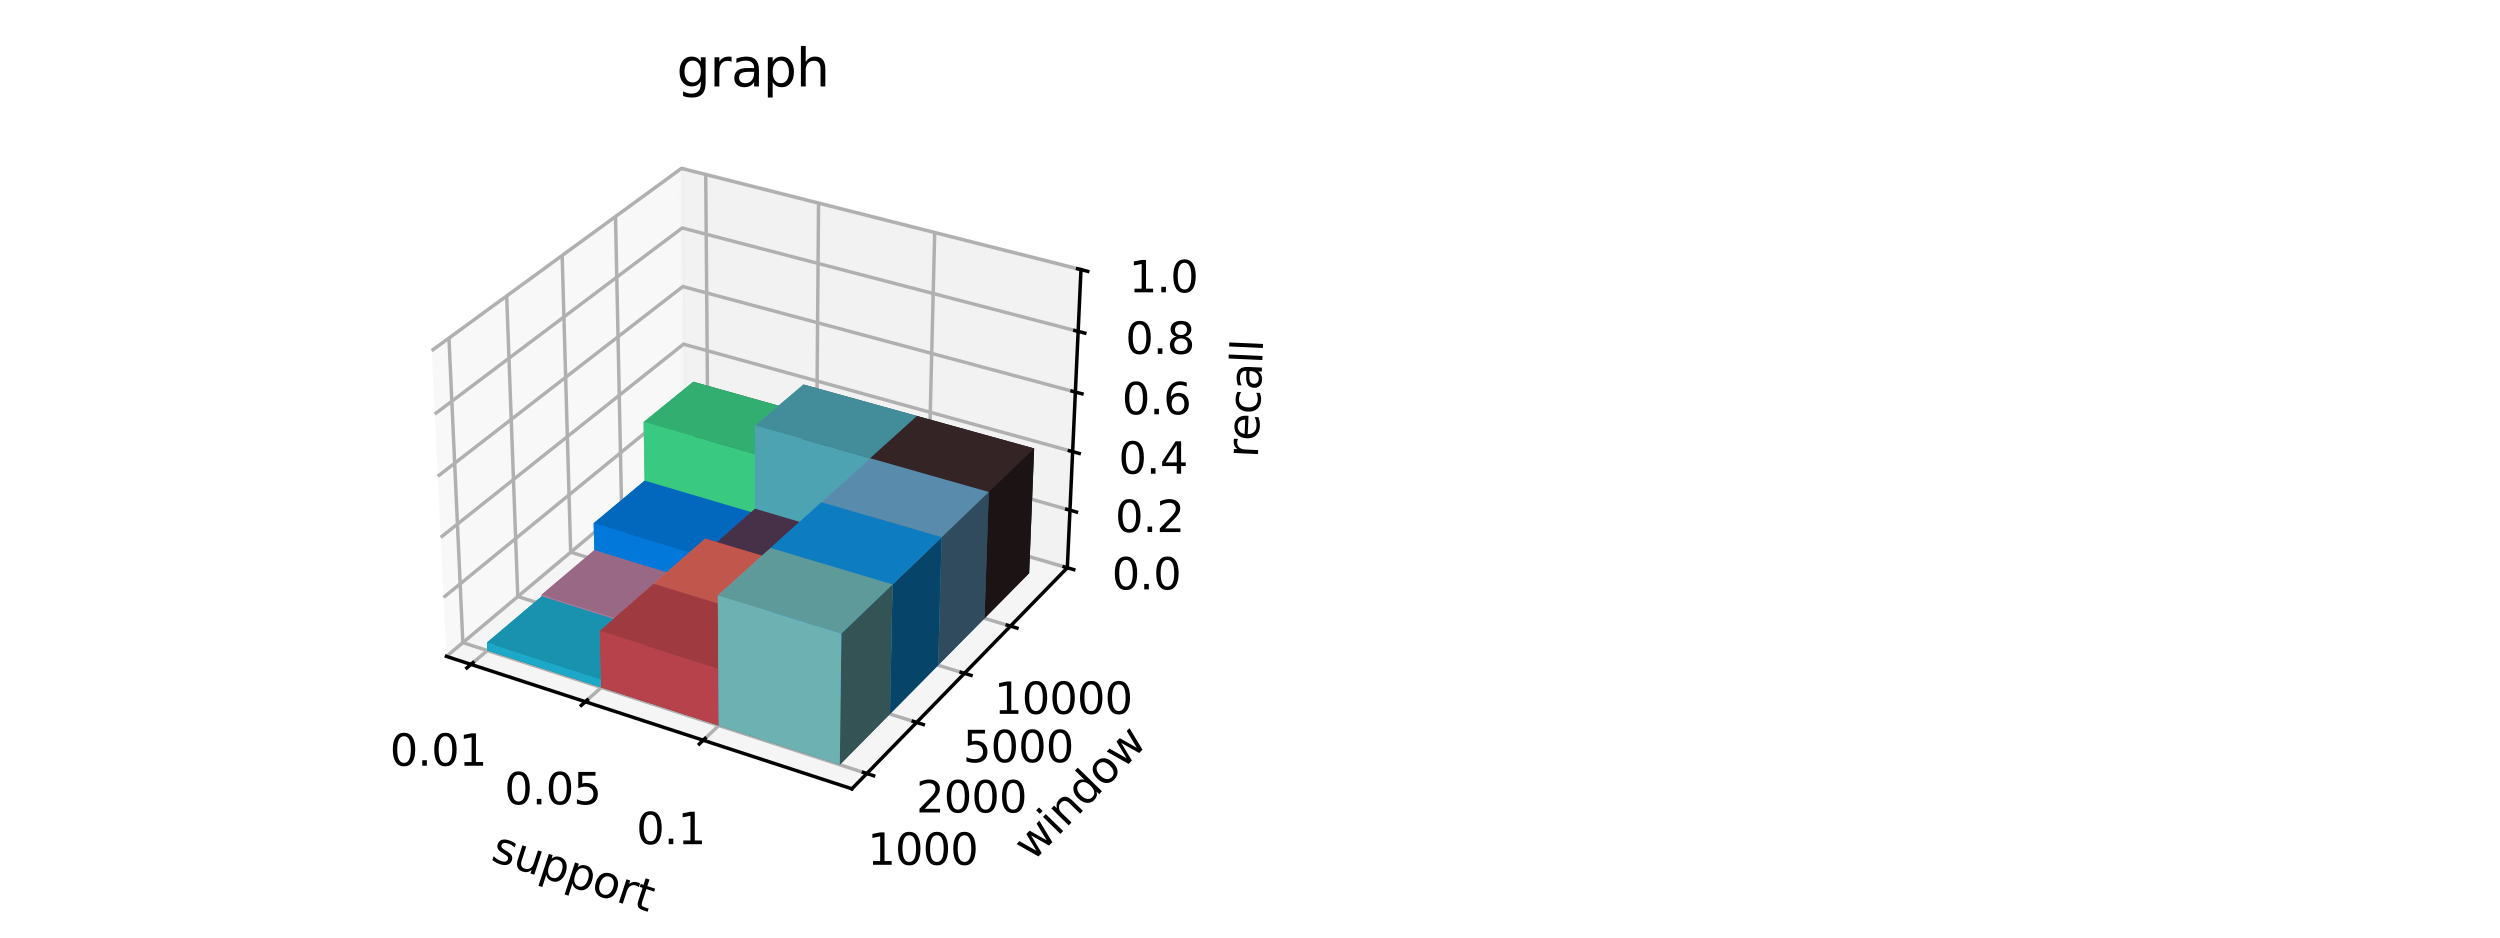 <?xml version="1.0" encoding="utf-8" standalone="no"?>
<!DOCTYPE svg PUBLIC "-//W3C//DTD SVG 1.1//EN"
  "http://www.w3.org/Graphics/SVG/1.1/DTD/svg11.dtd">
<svg xmlns:xlink="http://www.w3.org/1999/xlink" width="576pt" height="216pt" viewBox="0 0 576 216" xmlns="http://www.w3.org/2000/svg" version="1.1">
 <defs>
  <style type="text/css">*{stroke-linejoin: round; stroke-linecap: butt}</style>
 </defs>
 <g id="figure_1">
  <g id="patch_1">
   <path d="M 0 216 
L 576 216 
L 576 0 
L 0 0 
z
" style="fill: #ffffff"/>
  </g>
  <g id="patch_2">
   <path d="M 90.295 192.24 
L 256.615 192.24 
L 256.615 25.92 
L 90.295 25.92 
z
" style="fill: #ffffff"/>
  </g>
  <g id="pane3d_1">
   <g id="patch_3">
    <path d="M 102.853 151.231 
L 157.777 105.192 
L 157.014 38.796 
L 99.461 80.796 
" style="fill: #f2f2f2; opacity: 0.5; stroke: #f2f2f2; stroke-linejoin: miter"/>
   </g>
  </g>
  <g id="pane3d_2">
   <g id="patch_4">
    <path d="M 157.777 105.192 
L 245.911 130.809 
L 249.056 62.126 
L 157.014 38.796 
" style="fill: #e6e6e6; opacity: 0.5; stroke: #e6e6e6; stroke-linejoin: miter"/>
   </g>
  </g>
  <g id="pane3d_3">
   <g id="patch_5">
    <path d="M 102.853 151.231 
L 196.279 181.744 
L 245.911 130.809 
L 157.777 105.192 
" style="fill: #ececec; opacity: 0.5; stroke: #ececec; stroke-linejoin: miter"/>
   </g>
  </g>
  <g id="grid3d_1">
   <g id="Line3DCollection_1">
    <path d="M 108.511 153.079 
L 163.137 106.75 
L 162.6 40.212 
" style="fill: none; stroke: #b0b0b0; stroke-width: 0.8"/>
    <path d="M 134.858 161.684 
L 188.057 113.993 
L 188.593 46.801 
" style="fill: none; stroke: #b0b0b0; stroke-width: 0.8"/>
    <path d="M 162.019 170.555 
L 213.682 121.442 
L 215.353 53.584 
" style="fill: none; stroke: #b0b0b0; stroke-width: 0.8"/>
   </g>
  </g>
  <g id="grid3d_2">
   <g id="Line3DCollection_2">
    <path d="M 103.441 77.891 
L 106.638 148.058 
L 199.713 178.22 
" style="fill: none; stroke: #b0b0b0; stroke-width: 0.8"/>
    <path d="M 116.737 68.188 
L 119.296 137.447 
L 211.184 166.447 
" style="fill: none; stroke: #b0b0b0; stroke-width: 0.8"/>
    <path d="M 129.518 58.862 
L 131.485 127.231 
L 222.207 155.136 
" style="fill: none; stroke: #b0b0b0; stroke-width: 0.8"/>
    <path d="M 141.811 49.89 
L 143.228 117.387 
L 232.807 144.258 
" style="fill: none; stroke: #b0b0b0; stroke-width: 0.8"/>
   </g>
  </g>
  <g id="grid3d_3">
   <g id="Line3DCollection_3">
    <path d="M 245.911 130.809 
L 157.777 105.192 
L 102.853 151.231 
" style="fill: none; stroke: #b0b0b0; stroke-width: 0.8"/>
    <path d="M 246.518 117.548 
L 157.629 92.351 
L 102.199 137.65 
" style="fill: none; stroke: #b0b0b0; stroke-width: 0.8"/>
    <path d="M 247.136 104.055 
L 157.479 79.296 
L 101.533 123.822 
" style="fill: none; stroke: #b0b0b0; stroke-width: 0.8"/>
    <path d="M 247.765 90.325 
L 157.327 66.022 
L 100.855 109.742 
" style="fill: none; stroke: #b0b0b0; stroke-width: 0.8"/>
    <path d="M 248.405 76.351 
L 157.172 52.524 
L 100.164 95.403 
" style="fill: none; stroke: #b0b0b0; stroke-width: 0.8"/>
    <path d="M 249.056 62.126 
L 157.014 38.796 
L 99.461 80.796 
" style="fill: none; stroke: #b0b0b0; stroke-width: 0.8"/>
   </g>
  </g>
  <g id="axis3d_1">
   <g id="line2d_1">
    <path d="M 102.853 151.231 
L 196.279 181.744 
" style="fill: none; stroke: #000000; stroke-width: 0.8; stroke-linecap: square"/>
   </g>
   <g id="xtick_1">
    <g id="line2d_2">
     <path d="M 108.987 152.675 
L 107.558 153.887 
" style="fill: none; stroke: #000000; stroke-width: 0.8; stroke-linecap: square"/>
    </g>
    <g id="text_1">
     <!-- 0.01 -->
     <g transform="translate(89.833 176.423) scale(0.1 -0.1)">
      <defs>
       <path id="DejaVuSans-30" d="M 2034 4250 
Q 1547 4250 1301 3770 
Q 1056 3291 1056 2328 
Q 1056 1369 1301 889 
Q 1547 409 2034 409 
Q 2525 409 2770 889 
Q 3016 1369 3016 2328 
Q 3016 3291 2770 3770 
Q 2525 4250 2034 4250 
z
M 2034 4750 
Q 2819 4750 3233 4129 
Q 3647 3509 3647 2328 
Q 3647 1150 3233 529 
Q 2819 -91 2034 -91 
Q 1250 -91 836 529 
Q 422 1150 422 2328 
Q 422 3509 836 4129 
Q 1250 4750 2034 4750 
z
" transform="scale(0.016)"/>
       <path id="DejaVuSans-2e" d="M 684 794 
L 1344 794 
L 1344 0 
L 684 0 
L 684 794 
z
" transform="scale(0.016)"/>
       <path id="DejaVuSans-31" d="M 794 531 
L 1825 531 
L 1825 4091 
L 703 3866 
L 703 4441 
L 1819 4666 
L 2450 4666 
L 2450 531 
L 3481 531 
L 3481 0 
L 794 0 
L 794 531 
z
" transform="scale(0.016)"/>
      </defs>
      <use xlink:href="#DejaVuSans-30"/>
      <use xlink:href="#DejaVuSans-2e" x="63.623"/>
      <use xlink:href="#DejaVuSans-30" x="95.41"/>
      <use xlink:href="#DejaVuSans-31" x="159.033"/>
     </g>
    </g>
   </g>
   <g id="xtick_2">
    <g id="line2d_3">
     <path d="M 135.322 161.268 
L 133.928 162.517 
" style="fill: none; stroke: #000000; stroke-width: 0.8; stroke-linecap: square"/>
    </g>
    <g id="text_2">
     <!-- 0.05 -->
     <g transform="translate(116.223 185.321) scale(0.1 -0.1)">
      <defs>
       <path id="DejaVuSans-35" d="M 691 4666 
L 3169 4666 
L 3169 4134 
L 1269 4134 
L 1269 2991 
Q 1406 3038 1543 3061 
Q 1681 3084 1819 3084 
Q 2600 3084 3056 2656 
Q 3513 2228 3513 1497 
Q 3513 744 3044 326 
Q 2575 -91 1722 -91 
Q 1428 -91 1123 -41 
Q 819 9 494 109 
L 494 744 
Q 775 591 1075 516 
Q 1375 441 1709 441 
Q 2250 441 2565 725 
Q 2881 1009 2881 1497 
Q 2881 1984 2565 2268 
Q 2250 2553 1709 2553 
Q 1456 2553 1204 2497 
Q 953 2441 691 2322 
L 691 4666 
z
" transform="scale(0.016)"/>
      </defs>
      <use xlink:href="#DejaVuSans-30"/>
      <use xlink:href="#DejaVuSans-2e" x="63.623"/>
      <use xlink:href="#DejaVuSans-30" x="95.41"/>
      <use xlink:href="#DejaVuSans-35" x="159.033"/>
     </g>
    </g>
   </g>
   <g id="xtick_3">
    <g id="line2d_4">
     <path d="M 162.47 170.126 
L 161.115 171.414 
" style="fill: none; stroke: #000000; stroke-width: 0.8; stroke-linecap: square"/>
    </g>
    <g id="text_3">
     <!-- 0.1 -->
     <g transform="translate(146.616 194.496) scale(0.1 -0.1)">
      <use xlink:href="#DejaVuSans-30"/>
      <use xlink:href="#DejaVuSans-2e" x="63.623"/>
      <use xlink:href="#DejaVuSans-31" x="95.41"/>
     </g>
    </g>
   </g>
   <g id="text_4">
    <!-- support -->
    <g transform="translate(112.856 198.197) rotate(-341.913) scale(0.1 -0.1)">
     <defs>
      <path id="DejaVuSans-73" d="M 2834 3397 
L 2834 2853 
Q 2591 2978 2328 3040 
Q 2066 3103 1784 3103 
Q 1356 3103 1142 2972 
Q 928 2841 928 2578 
Q 928 2378 1081 2264 
Q 1234 2150 1697 2047 
L 1894 2003 
Q 2506 1872 2764 1633 
Q 3022 1394 3022 966 
Q 3022 478 2636 193 
Q 2250 -91 1575 -91 
Q 1294 -91 989 -36 
Q 684 19 347 128 
L 347 722 
Q 666 556 975 473 
Q 1284 391 1588 391 
Q 1994 391 2212 530 
Q 2431 669 2431 922 
Q 2431 1156 2273 1281 
Q 2116 1406 1581 1522 
L 1381 1569 
Q 847 1681 609 1914 
Q 372 2147 372 2553 
Q 372 3047 722 3315 
Q 1072 3584 1716 3584 
Q 2034 3584 2315 3537 
Q 2597 3491 2834 3397 
z
" transform="scale(0.016)"/>
      <path id="DejaVuSans-75" d="M 544 1381 
L 544 3500 
L 1119 3500 
L 1119 1403 
Q 1119 906 1312 657 
Q 1506 409 1894 409 
Q 2359 409 2629 706 
Q 2900 1003 2900 1516 
L 2900 3500 
L 3475 3500 
L 3475 0 
L 2900 0 
L 2900 538 
Q 2691 219 2414 64 
Q 2138 -91 1772 -91 
Q 1169 -91 856 284 
Q 544 659 544 1381 
z
M 1991 3584 
L 1991 3584 
z
" transform="scale(0.016)"/>
      <path id="DejaVuSans-70" d="M 1159 525 
L 1159 -1331 
L 581 -1331 
L 581 3500 
L 1159 3500 
L 1159 2969 
Q 1341 3281 1617 3432 
Q 1894 3584 2278 3584 
Q 2916 3584 3314 3078 
Q 3713 2572 3713 1747 
Q 3713 922 3314 415 
Q 2916 -91 2278 -91 
Q 1894 -91 1617 61 
Q 1341 213 1159 525 
z
M 3116 1747 
Q 3116 2381 2855 2742 
Q 2594 3103 2138 3103 
Q 1681 3103 1420 2742 
Q 1159 2381 1159 1747 
Q 1159 1113 1420 752 
Q 1681 391 2138 391 
Q 2594 391 2855 752 
Q 3116 1113 3116 1747 
z
" transform="scale(0.016)"/>
      <path id="DejaVuSans-6f" d="M 1959 3097 
Q 1497 3097 1228 2736 
Q 959 2375 959 1747 
Q 959 1119 1226 758 
Q 1494 397 1959 397 
Q 2419 397 2687 759 
Q 2956 1122 2956 1747 
Q 2956 2369 2687 2733 
Q 2419 3097 1959 3097 
z
M 1959 3584 
Q 2709 3584 3137 3096 
Q 3566 2609 3566 1747 
Q 3566 888 3137 398 
Q 2709 -91 1959 -91 
Q 1206 -91 779 398 
Q 353 888 353 1747 
Q 353 2609 779 3096 
Q 1206 3584 1959 3584 
z
" transform="scale(0.016)"/>
      <path id="DejaVuSans-72" d="M 2631 2963 
Q 2534 3019 2420 3045 
Q 2306 3072 2169 3072 
Q 1681 3072 1420 2755 
Q 1159 2438 1159 1844 
L 1159 0 
L 581 0 
L 581 3500 
L 1159 3500 
L 1159 2956 
Q 1341 3275 1631 3429 
Q 1922 3584 2338 3584 
Q 2397 3584 2469 3576 
Q 2541 3569 2628 3553 
L 2631 2963 
z
" transform="scale(0.016)"/>
      <path id="DejaVuSans-74" d="M 1172 4494 
L 1172 3500 
L 2356 3500 
L 2356 3053 
L 1172 3053 
L 1172 1153 
Q 1172 725 1289 603 
Q 1406 481 1766 481 
L 2356 481 
L 2356 0 
L 1766 0 
Q 1100 0 847 248 
Q 594 497 594 1153 
L 594 3053 
L 172 3053 
L 172 3500 
L 594 3500 
L 594 4494 
L 1172 4494 
z
" transform="scale(0.016)"/>
     </defs>
     <use xlink:href="#DejaVuSans-73"/>
     <use xlink:href="#DejaVuSans-75" x="52.1"/>
     <use xlink:href="#DejaVuSans-70" x="115.479"/>
     <use xlink:href="#DejaVuSans-70" x="178.955"/>
     <use xlink:href="#DejaVuSans-6f" x="242.432"/>
     <use xlink:href="#DejaVuSans-72" x="303.613"/>
     <use xlink:href="#DejaVuSans-74" x="344.727"/>
    </g>
   </g>
  </g>
  <g id="axis3d_2">
   <g id="line2d_5">
    <path d="M 245.911 130.809 
L 196.279 181.744 
" style="fill: none; stroke: #000000; stroke-width: 0.8; stroke-linecap: square"/>
   </g>
   <g id="xtick_4">
    <g id="line2d_6">
     <path d="M 198.929 177.965 
L 201.284 178.729 
" style="fill: none; stroke: #000000; stroke-width: 0.8; stroke-linecap: square"/>
    </g>
    <g id="text_5">
     <!-- 1000 -->
     <g transform="translate(199.873 199.246) scale(0.1 -0.1)">
      <use xlink:href="#DejaVuSans-31"/>
      <use xlink:href="#DejaVuSans-30" x="63.623"/>
      <use xlink:href="#DejaVuSans-30" x="127.246"/>
      <use xlink:href="#DejaVuSans-30" x="190.869"/>
     </g>
    </g>
   </g>
   <g id="xtick_5">
    <g id="line2d_7">
     <path d="M 210.411 166.203 
L 212.733 166.936 
" style="fill: none; stroke: #000000; stroke-width: 0.8; stroke-linecap: square"/>
    </g>
    <g id="text_6">
     <!-- 2000 -->
     <g transform="translate(211.098 187.195) scale(0.1 -0.1)">
      <defs>
       <path id="DejaVuSans-32" d="M 1228 531 
L 3431 531 
L 3431 0 
L 469 0 
L 469 531 
Q 828 903 1448 1529 
Q 2069 2156 2228 2338 
Q 2531 2678 2651 2914 
Q 2772 3150 2772 3378 
Q 2772 3750 2511 3984 
Q 2250 4219 1831 4219 
Q 1534 4219 1204 4116 
Q 875 4013 500 3803 
L 500 4441 
Q 881 4594 1212 4672 
Q 1544 4750 1819 4750 
Q 2544 4750 2975 4387 
Q 3406 4025 3406 3419 
Q 3406 3131 3298 2873 
Q 3191 2616 2906 2266 
Q 2828 2175 2409 1742 
Q 1991 1309 1228 531 
z
" transform="scale(0.016)"/>
      </defs>
      <use xlink:href="#DejaVuSans-32"/>
      <use xlink:href="#DejaVuSans-30" x="63.623"/>
      <use xlink:href="#DejaVuSans-30" x="127.246"/>
      <use xlink:href="#DejaVuSans-30" x="190.869"/>
     </g>
    </g>
   </g>
   <g id="xtick_6">
    <g id="line2d_8">
     <path d="M 221.444 154.901 
L 223.735 155.606 
" style="fill: none; stroke: #000000; stroke-width: 0.8; stroke-linecap: square"/>
    </g>
    <g id="text_7">
     <!-- 5000 -->
     <g transform="translate(221.884 175.615) scale(0.1 -0.1)">
      <use xlink:href="#DejaVuSans-35"/>
      <use xlink:href="#DejaVuSans-30" x="63.623"/>
      <use xlink:href="#DejaVuSans-30" x="127.246"/>
      <use xlink:href="#DejaVuSans-30" x="190.869"/>
     </g>
    </g>
   </g>
   <g id="xtick_7">
    <g id="line2d_9">
     <path d="M 232.054 144.032 
L 234.314 144.71 
" style="fill: none; stroke: #000000; stroke-width: 0.8; stroke-linecap: square"/>
    </g>
    <g id="text_8">
     <!-- 10000 -->
     <g transform="translate(229.074 164.48) scale(0.1 -0.1)">
      <use xlink:href="#DejaVuSans-31"/>
      <use xlink:href="#DejaVuSans-30" x="63.623"/>
      <use xlink:href="#DejaVuSans-30" x="127.246"/>
      <use xlink:href="#DejaVuSans-30" x="190.869"/>
      <use xlink:href="#DejaVuSans-30" x="254.492"/>
     </g>
    </g>
   </g>
   <g id="text_9">
    <!-- window -->
    <g transform="translate(237.934 198.681) rotate(-45.742) scale(0.1 -0.1)">
     <defs>
      <path id="DejaVuSans-77" d="M 269 3500 
L 844 3500 
L 1563 769 
L 2278 3500 
L 2956 3500 
L 3675 769 
L 4391 3500 
L 4966 3500 
L 4050 0 
L 3372 0 
L 2619 2869 
L 1863 0 
L 1184 0 
L 269 3500 
z
" transform="scale(0.016)"/>
      <path id="DejaVuSans-69" d="M 603 3500 
L 1178 3500 
L 1178 0 
L 603 0 
L 603 3500 
z
M 603 4863 
L 1178 4863 
L 1178 4134 
L 603 4134 
L 603 4863 
z
" transform="scale(0.016)"/>
      <path id="DejaVuSans-6e" d="M 3513 2113 
L 3513 0 
L 2938 0 
L 2938 2094 
Q 2938 2591 2744 2837 
Q 2550 3084 2163 3084 
Q 1697 3084 1428 2787 
Q 1159 2491 1159 1978 
L 1159 0 
L 581 0 
L 581 3500 
L 1159 3500 
L 1159 2956 
Q 1366 3272 1645 3428 
Q 1925 3584 2291 3584 
Q 2894 3584 3203 3211 
Q 3513 2838 3513 2113 
z
" transform="scale(0.016)"/>
      <path id="DejaVuSans-64" d="M 2906 2969 
L 2906 4863 
L 3481 4863 
L 3481 0 
L 2906 0 
L 2906 525 
Q 2725 213 2448 61 
Q 2172 -91 1784 -91 
Q 1150 -91 751 415 
Q 353 922 353 1747 
Q 353 2572 751 3078 
Q 1150 3584 1784 3584 
Q 2172 3584 2448 3432 
Q 2725 3281 2906 2969 
z
M 947 1747 
Q 947 1113 1208 752 
Q 1469 391 1925 391 
Q 2381 391 2643 752 
Q 2906 1113 2906 1747 
Q 2906 2381 2643 2742 
Q 2381 3103 1925 3103 
Q 1469 3103 1208 2742 
Q 947 2381 947 1747 
z
" transform="scale(0.016)"/>
     </defs>
     <use xlink:href="#DejaVuSans-77"/>
     <use xlink:href="#DejaVuSans-69" x="81.787"/>
     <use xlink:href="#DejaVuSans-6e" x="109.57"/>
     <use xlink:href="#DejaVuSans-64" x="172.949"/>
     <use xlink:href="#DejaVuSans-6f" x="236.426"/>
     <use xlink:href="#DejaVuSans-77" x="297.607"/>
    </g>
   </g>
  </g>
  <g id="axis3d_3">
   <g id="line2d_10">
    <path d="M 245.911 130.809 
L 249.056 62.126 
" style="fill: none; stroke: #000000; stroke-width: 0.8; stroke-linecap: square"/>
   </g>
   <g id="xtick_8">
    <g id="line2d_11">
     <path d="M 245.171 130.594 
L 247.392 131.24 
" style="fill: none; stroke: #000000; stroke-width: 0.8; stroke-linecap: square"/>
    </g>
    <g id="text_10">
     <!-- 0.0 -->
     <g transform="translate(256.175 135.807) scale(0.1 -0.1)">
      <use xlink:href="#DejaVuSans-30"/>
      <use xlink:href="#DejaVuSans-2e" x="63.623"/>
      <use xlink:href="#DejaVuSans-30" x="95.41"/>
     </g>
    </g>
   </g>
   <g id="xtick_9">
    <g id="line2d_12">
     <path d="M 245.772 117.336 
L 248.013 117.972 
" style="fill: none; stroke: #000000; stroke-width: 0.8; stroke-linecap: square"/>
    </g>
    <g id="text_11">
     <!-- 0.2 -->
     <g transform="translate(256.936 122.588) scale(0.1 -0.1)">
      <use xlink:href="#DejaVuSans-30"/>
      <use xlink:href="#DejaVuSans-2e" x="63.623"/>
      <use xlink:href="#DejaVuSans-32" x="95.41"/>
     </g>
    </g>
   </g>
   <g id="xtick_10">
    <g id="line2d_13">
     <path d="M 246.383 103.847 
L 248.644 104.472 
" style="fill: none; stroke: #000000; stroke-width: 0.8; stroke-linecap: square"/>
    </g>
    <g id="text_12">
     <!-- 0.4 -->
     <g transform="translate(257.711 109.138) scale(0.1 -0.1)">
      <defs>
       <path id="DejaVuSans-34" d="M 2419 4116 
L 825 1625 
L 2419 1625 
L 2419 4116 
z
M 2253 4666 
L 3047 4666 
L 3047 1625 
L 3713 1625 
L 3713 1100 
L 3047 1100 
L 3047 0 
L 2419 0 
L 2419 1100 
L 313 1100 
L 313 1709 
L 2253 4666 
z
" transform="scale(0.016)"/>
      </defs>
      <use xlink:href="#DejaVuSans-30"/>
      <use xlink:href="#DejaVuSans-2e" x="63.623"/>
      <use xlink:href="#DejaVuSans-34" x="95.41"/>
     </g>
    </g>
   </g>
   <g id="xtick_11">
    <g id="line2d_14">
     <path d="M 247.005 90.121 
L 249.287 90.734 
" style="fill: none; stroke: #000000; stroke-width: 0.8; stroke-linecap: square"/>
    </g>
    <g id="text_13">
     <!-- 0.6 -->
     <g transform="translate(258.499 95.454) scale(0.1 -0.1)">
      <defs>
       <path id="DejaVuSans-36" d="M 2113 2584 
Q 1688 2584 1439 2293 
Q 1191 2003 1191 1497 
Q 1191 994 1439 701 
Q 1688 409 2113 409 
Q 2538 409 2786 701 
Q 3034 994 3034 1497 
Q 3034 2003 2786 2293 
Q 2538 2584 2113 2584 
z
M 3366 4563 
L 3366 3988 
Q 3128 4100 2886 4159 
Q 2644 4219 2406 4219 
Q 1781 4219 1451 3797 
Q 1122 3375 1075 2522 
Q 1259 2794 1537 2939 
Q 1816 3084 2150 3084 
Q 2853 3084 3261 2657 
Q 3669 2231 3669 1497 
Q 3669 778 3244 343 
Q 2819 -91 2113 -91 
Q 1303 -91 875 529 
Q 447 1150 447 2328 
Q 447 3434 972 4092 
Q 1497 4750 2381 4750 
Q 2619 4750 2861 4703 
Q 3103 4656 3366 4563 
z
" transform="scale(0.016)"/>
      </defs>
      <use xlink:href="#DejaVuSans-30"/>
      <use xlink:href="#DejaVuSans-2e" x="63.623"/>
      <use xlink:href="#DejaVuSans-36" x="95.41"/>
     </g>
    </g>
   </g>
   <g id="xtick_12">
    <g id="line2d_15">
     <path d="M 247.638 76.151 
L 249.941 76.752 
" style="fill: none; stroke: #000000; stroke-width: 0.8; stroke-linecap: square"/>
    </g>
    <g id="text_14">
     <!-- 0.8 -->
     <g transform="translate(259.301 81.527) scale(0.1 -0.1)">
      <defs>
       <path id="DejaVuSans-38" d="M 2034 2216 
Q 1584 2216 1326 1975 
Q 1069 1734 1069 1313 
Q 1069 891 1326 650 
Q 1584 409 2034 409 
Q 2484 409 2743 651 
Q 3003 894 3003 1313 
Q 3003 1734 2745 1975 
Q 2488 2216 2034 2216 
z
M 1403 2484 
Q 997 2584 770 2862 
Q 544 3141 544 3541 
Q 544 4100 942 4425 
Q 1341 4750 2034 4750 
Q 2731 4750 3128 4425 
Q 3525 4100 3525 3541 
Q 3525 3141 3298 2862 
Q 3072 2584 2669 2484 
Q 3125 2378 3379 2068 
Q 3634 1759 3634 1313 
Q 3634 634 3220 271 
Q 2806 -91 2034 -91 
Q 1263 -91 848 271 
Q 434 634 434 1313 
Q 434 1759 690 2068 
Q 947 2378 1403 2484 
z
M 1172 3481 
Q 1172 3119 1398 2916 
Q 1625 2713 2034 2713 
Q 2441 2713 2670 2916 
Q 2900 3119 2900 3481 
Q 2900 3844 2670 4047 
Q 2441 4250 2034 4250 
Q 1625 4250 1398 4047 
Q 1172 3844 1172 3481 
z
" transform="scale(0.016)"/>
      </defs>
      <use xlink:href="#DejaVuSans-30"/>
      <use xlink:href="#DejaVuSans-2e" x="63.623"/>
      <use xlink:href="#DejaVuSans-38" x="95.41"/>
     </g>
    </g>
   </g>
   <g id="xtick_13">
    <g id="line2d_16">
     <path d="M 248.282 61.93 
L 250.606 62.519 
" style="fill: none; stroke: #000000; stroke-width: 0.8; stroke-linecap: square"/>
    </g>
    <g id="text_15">
     <!-- 1.0 -->
     <g transform="translate(260.117 67.352) scale(0.1 -0.1)">
      <use xlink:href="#DejaVuSans-31"/>
      <use xlink:href="#DejaVuSans-2e" x="63.623"/>
      <use xlink:href="#DejaVuSans-30" x="95.41"/>
     </g>
    </g>
   </g>
   <g id="text_16">
    <!-- recall -->
    <g transform="translate(289.799 105.555) rotate(-87.378) scale(0.1 -0.1)">
     <defs>
      <path id="DejaVuSans-65" d="M 3597 1894 
L 3597 1613 
L 953 1613 
Q 991 1019 1311 708 
Q 1631 397 2203 397 
Q 2534 397 2845 478 
Q 3156 559 3463 722 
L 3463 178 
Q 3153 47 2828 -22 
Q 2503 -91 2169 -91 
Q 1331 -91 842 396 
Q 353 884 353 1716 
Q 353 2575 817 3079 
Q 1281 3584 2069 3584 
Q 2775 3584 3186 3129 
Q 3597 2675 3597 1894 
z
M 3022 2063 
Q 3016 2534 2758 2815 
Q 2500 3097 2075 3097 
Q 1594 3097 1305 2825 
Q 1016 2553 972 2059 
L 3022 2063 
z
" transform="scale(0.016)"/>
      <path id="DejaVuSans-63" d="M 3122 3366 
L 3122 2828 
Q 2878 2963 2633 3030 
Q 2388 3097 2138 3097 
Q 1578 3097 1268 2742 
Q 959 2388 959 1747 
Q 959 1106 1268 751 
Q 1578 397 2138 397 
Q 2388 397 2633 464 
Q 2878 531 3122 666 
L 3122 134 
Q 2881 22 2623 -34 
Q 2366 -91 2075 -91 
Q 1284 -91 818 406 
Q 353 903 353 1747 
Q 353 2603 823 3093 
Q 1294 3584 2113 3584 
Q 2378 3584 2631 3529 
Q 2884 3475 3122 3366 
z
" transform="scale(0.016)"/>
      <path id="DejaVuSans-61" d="M 2194 1759 
Q 1497 1759 1228 1600 
Q 959 1441 959 1056 
Q 959 750 1161 570 
Q 1363 391 1709 391 
Q 2188 391 2477 730 
Q 2766 1069 2766 1631 
L 2766 1759 
L 2194 1759 
z
M 3341 1997 
L 3341 0 
L 2766 0 
L 2766 531 
Q 2569 213 2275 61 
Q 1981 -91 1556 -91 
Q 1019 -91 701 211 
Q 384 513 384 1019 
Q 384 1609 779 1909 
Q 1175 2209 1959 2209 
L 2766 2209 
L 2766 2266 
Q 2766 2663 2505 2880 
Q 2244 3097 1772 3097 
Q 1472 3097 1187 3025 
Q 903 2953 641 2809 
L 641 3341 
Q 956 3463 1253 3523 
Q 1550 3584 1831 3584 
Q 2591 3584 2966 3190 
Q 3341 2797 3341 1997 
z
" transform="scale(0.016)"/>
      <path id="DejaVuSans-6c" d="M 603 4863 
L 1178 4863 
L 1178 0 
L 603 0 
L 603 4863 
z
" transform="scale(0.016)"/>
     </defs>
     <use xlink:href="#DejaVuSans-72"/>
     <use xlink:href="#DejaVuSans-65" x="38.863"/>
     <use xlink:href="#DejaVuSans-63" x="100.387"/>
     <use xlink:href="#DejaVuSans-61" x="155.367"/>
     <use xlink:href="#DejaVuSans-6c" x="216.646"/>
     <use xlink:href="#DejaVuSans-6c" x="244.43"/>
    </g>
   </g>
  </g>
  <g id="axes_1">
   <g id="Poly3DCollection_1">
    <path d="M 159.929 109.471 
L 159.711 87.95 
L 185.066 95.067 
L 184.936 116.791 
z
" clip-path="url(#pc37704a3f7)" style="fill: #1b5f3d"/>
    <path d="M 148.67 119.02 
L 148.289 97.234 
L 159.711 87.95 
L 159.929 109.471 
z
" clip-path="url(#pc37704a3f7)" style="fill: #3ac981"/>
    <path d="M 148.67 119.02 
L 159.929 109.471 
L 184.936 116.791 
L 173.981 126.612 
z
" clip-path="url(#pc37704a3f7)" style="fill: #23794e"/>
    <path d="M 148.67 119.02 
L 148.525 110.741 
L 173.971 118.255 
L 173.981 126.612 
z
" clip-path="url(#pc37704a3f7)" style="fill: #013967"/>
    <path d="M 136.991 128.925 
L 136.78 120.545 
L 148.525 110.741 
L 148.67 119.02 
z
" clip-path="url(#pc37704a3f7)" style="fill: #0378db"/>
    <path d="M 148.289 97.234 
L 173.956 104.619 
L 185.066 95.067 
L 159.711 87.95 
z
" clip-path="url(#pc37704a3f7)" style="fill: #32ae70"/>
    <path d="M 184.936 116.791 
L 185.105 88.589 
L 211.302 95.848 
L 210.655 124.319 
z
" clip-path="url(#pc37704a3f7)" style="fill: #244d54"/>
    <path d="M 173.981 126.612 
L 184.936 116.791 
L 185.066 95.067 
L 173.956 104.619 
z
" clip-path="url(#pc37704a3f7)" style="fill: #1b5f3d"/>
    <path d="M 173.981 126.612 
L 184.936 116.791 
L 210.655 124.319 
L 200.025 134.424 
z
" clip-path="url(#pc37704a3f7)" style="fill: #2e626b"/>
    <path d="M 173.981 126.612 
L 173.949 98.059 
L 185.105 88.589 
L 184.936 116.791 
z
" clip-path="url(#pc37704a3f7)" style="fill: #4da3b2"/>
    <path d="M 148.67 119.02 
L 173.981 126.612 
L 173.956 104.619 
L 148.289 97.234 
z
" clip-path="url(#pc37704a3f7)" style="fill: #3ac981"/>
    <path d="M 136.991 128.925 
L 148.67 119.02 
L 173.981 126.612 
L 162.611 136.805 
z
" clip-path="url(#pc37704a3f7)" style="fill: #024984"/>
    <path d="M 136.78 120.545 
L 162.538 128.346 
L 173.971 118.255 
L 148.525 110.741 
z
" clip-path="url(#pc37704a3f7)" style="fill: #0268be"/>
    <path d="M 173.981 126.612 
L 173.97 117.211 
L 200.176 124.935 
L 200.025 134.424 
z
" clip-path="url(#pc37704a3f7)" style="fill: #261b28"/>
    <path d="M 162.611 136.805 
L 173.981 126.612 
L 173.971 118.255 
L 162.538 128.346 
z
" clip-path="url(#pc37704a3f7)" style="fill: #013967"/>
    <path d="M 210.655 124.319 
L 211.302 95.848 
L 238.269 103.32 
L 237.117 132.065 
z
" clip-path="url(#pc37704a3f7)" style="fill: #1c1315"/>
    <path d="M 136.991 128.925 
L 136.936 126.747 
L 162.592 134.607 
L 162.611 136.805 
z
" clip-path="url(#pc37704a3f7)" style="fill: #523848"/>
    <path d="M 200.025 134.424 
L 210.655 124.319 
L 237.117 132.065 
L 226.836 142.467 
z
" clip-path="url(#pc37704a3f7)" style="fill: #24191b"/>
    <path d="M 162.611 136.805 
L 162.529 127.288 
L 173.97 117.211 
L 173.981 126.612 
z
" clip-path="url(#pc37704a3f7)" style="fill: #513855"/>
    <path d="M 136.991 128.925 
L 162.611 136.805 
L 162.538 128.346 
L 136.78 120.545 
z
" clip-path="url(#pc37704a3f7)" style="fill: #0378db"/>
    <path d="M 200.025 134.424 
L 210.655 124.319 
L 211.302 95.848 
L 200.484 105.597 
z
" clip-path="url(#pc37704a3f7)" style="fill: #244d54"/>
    <path d="M 200.025 134.424 
L 200.484 105.597 
L 211.302 95.848 
L 210.655 124.319 
z
" clip-path="url(#pc37704a3f7)" style="fill: #3b292c"/>
    <path d="M 124.869 139.206 
L 124.795 137.002 
L 136.936 126.747 
L 136.991 128.925 
z
" clip-path="url(#pc37704a3f7)" style="fill: #af779a"/>
    <path d="M 173.949 98.059 
L 200.484 105.597 
L 211.302 95.848 
L 185.105 88.589 
z
" clip-path="url(#pc37704a3f7)" style="fill: #438d9a"/>
    <path d="M 173.981 126.612 
L 200.025 134.424 
L 200.484 105.597 
L 173.949 98.059 
z
" clip-path="url(#pc37704a3f7)" style="fill: #4da3b2"/>
    <path d="M 162.611 136.805 
L 173.981 126.612 
L 200.025 134.424 
L 188.987 144.918 
z
" clip-path="url(#pc37704a3f7)" style="fill: #312233"/>
    <path d="M 124.869 139.206 
L 136.991 128.925 
L 162.611 136.805 
L 150.802 147.391 
z
" clip-path="url(#pc37704a3f7)" style="fill: #69485d"/>
    <path d="M 124.795 137.002 
L 150.765 145.166 
L 162.592 134.607 
L 136.936 126.747 
z
" clip-path="url(#pc37704a3f7)" style="fill: #986885"/>
    <path d="M 162.529 127.288 
L 189.071 135.311 
L 200.176 124.935 
L 173.97 117.211 
z
" clip-path="url(#pc37704a3f7)" style="fill: #463149"/>
    <path d="M 188.987 144.918 
L 200.025 134.424 
L 200.176 124.935 
L 189.071 135.311 
z
" clip-path="url(#pc37704a3f7)" style="fill: #261b28"/>
    <path d="M 226.836 142.467 
L 237.117 132.065 
L 238.269 103.32 
L 227.814 113.361 
z
" clip-path="url(#pc37704a3f7)" style="fill: #1c1315"/>
    <path d="M 150.802 147.391 
L 162.611 136.805 
L 162.592 134.607 
L 150.765 145.166 
z
" clip-path="url(#pc37704a3f7)" style="fill: #523848"/>
    <path d="M 162.611 136.805 
L 188.987 144.918 
L 189.071 135.311 
L 162.529 127.288 
z
" clip-path="url(#pc37704a3f7)" style="fill: #513855"/>
    <path d="M 162.611 136.805 
L 162.502 124.09 
L 189.099 132.082 
L 188.987 144.918 
z
" clip-path="url(#pc37704a3f7)" style="fill: #692f2a"/>
    <path d="M 200.484 105.597 
L 227.814 113.361 
L 238.269 103.32 
L 211.302 95.848 
z
" clip-path="url(#pc37704a3f7)" style="fill: #342426"/>
    <path d="M 124.869 139.206 
L 124.807 137.37 
L 150.772 145.537 
L 150.802 147.391 
z
" clip-path="url(#pc37704a3f7)" style="fill: #0d4f5e"/>
    <path d="M 200.025 134.424 
L 226.836 142.467 
L 227.814 113.361 
L 200.484 105.597 
z
" clip-path="url(#pc37704a3f7)" style="fill: #3b292c"/>
    <path d="M 200.025 134.424 
L 200.484 105.597 
L 227.814 113.361 
L 226.836 142.467 
z
" clip-path="url(#pc37704a3f7)" style="fill: #304b5e"/>
    <path d="M 124.869 139.206 
L 150.802 147.391 
L 150.765 145.166 
L 124.795 137.002 
z
" clip-path="url(#pc37704a3f7)" style="fill: #af779a"/>
    <path d="M 188.987 144.918 
L 200.025 134.424 
L 226.836 142.467 
L 216.155 153.274 
z
" clip-path="url(#pc37704a3f7)" style="fill: #3e6178"/>
    <path d="M 150.802 147.391 
L 150.591 134.518 
L 162.502 124.09 
L 162.611 136.805 
z
" clip-path="url(#pc37704a3f7)" style="fill: #de6359"/>
    <path d="M 112.276 149.886 
L 112.199 148.027 
L 124.807 137.37 
L 124.869 139.206 
z
" clip-path="url(#pc37704a3f7)" style="fill: #1ca8c8"/>
    <path d="M 188.987 144.918 
L 189.242 115.728 
L 200.484 105.597 
L 200.025 134.424 
z
" clip-path="url(#pc37704a3f7)" style="fill: #66a0c7"/>
    <path d="M 150.802 147.391 
L 162.611 136.805 
L 188.987 144.918 
L 177.517 155.822 
z
" clip-path="url(#pc37704a3f7)" style="fill: #863c36"/>
    <path d="M 112.276 149.886 
L 124.869 139.206 
L 150.802 147.391 
L 138.529 158.393 
z
" clip-path="url(#pc37704a3f7)" style="fill: #116679"/>
    <path d="M 112.199 148.027 
L 138.483 156.517 
L 150.772 145.537 
L 124.807 137.37 
z
" clip-path="url(#pc37704a3f7)" style="fill: #1892ae"/>
    <path d="M 150.591 134.518 
L 177.532 142.826 
L 189.099 132.082 
L 162.502 124.09 
z
" clip-path="url(#pc37704a3f7)" style="fill: #c1564d"/>
    <path d="M 177.517 155.822 
L 188.987 144.918 
L 189.099 132.082 
L 177.532 142.826 
z
" clip-path="url(#pc37704a3f7)" style="fill: #692f2a"/>
    <path d="M 138.529 158.393 
L 150.802 147.391 
L 150.772 145.537 
L 138.483 156.517 
z
" clip-path="url(#pc37704a3f7)" style="fill: #0d4f5e"/>
    <path d="M 216.155 153.274 
L 226.836 142.467 
L 227.814 113.361 
L 216.944 123.801 
z
" clip-path="url(#pc37704a3f7)" style="fill: #304b5e"/>
    <path d="M 150.802 147.391 
L 150.591 134.518 
L 177.532 142.826 
L 177.517 155.822 
z
" clip-path="url(#pc37704a3f7)" style="fill: #561f23"/>
    <path d="M 150.802 147.391 
L 177.517 155.822 
L 177.532 142.826 
L 150.591 134.518 
z
" clip-path="url(#pc37704a3f7)" style="fill: #de6359"/>
    <path d="M 189.242 115.728 
L 216.944 123.801 
L 227.814 113.361 
L 200.484 105.597 
z
" clip-path="url(#pc37704a3f7)" style="fill: #598bad"/>
    <path d="M 112.276 149.886 
L 138.529 158.393 
L 138.483 156.517 
L 112.199 148.027 
z
" clip-path="url(#pc37704a3f7)" style="fill: #1ca8c8"/>
    <path d="M 188.987 144.918 
L 189.242 115.728 
L 216.944 123.801 
L 216.155 153.274 
z
" clip-path="url(#pc37704a3f7)" style="fill: #074469"/>
    <path d="M 188.987 144.918 
L 216.155 153.274 
L 216.944 123.801 
L 189.242 115.728 
z
" clip-path="url(#pc37704a3f7)" style="fill: #66a0c7"/>
    <path d="M 177.517 155.822 
L 188.987 144.918 
L 216.155 153.274 
L 205.049 164.511 
z
" clip-path="url(#pc37704a3f7)" style="fill: #095786"/>
    <path d="M 138.529 158.393 
L 138.207 145.36 
L 150.591 134.518 
L 150.802 147.391 
z
" clip-path="url(#pc37704a3f7)" style="fill: #b7424b"/>
    <path d="M 177.517 155.822 
L 177.552 126.263 
L 189.242 115.728 
L 188.987 144.918 
z
" clip-path="url(#pc37704a3f7)" style="fill: #0f8fde"/>
    <path d="M 138.529 158.393 
L 150.802 147.391 
L 177.517 155.822 
L 165.589 167.161 
z
" clip-path="url(#pc37704a3f7)" style="fill: #6e282d"/>
    <path d="M 138.207 145.36 
L 165.5 154.004 
L 177.532 142.826 
L 150.591 134.518 
z
" clip-path="url(#pc37704a3f7)" style="fill: #9f3a41"/>
    <path d="M 165.589 167.161 
L 177.517 155.822 
L 177.532 142.826 
L 165.5 154.004 
z
" clip-path="url(#pc37704a3f7)" style="fill: #561f23"/>
    <path d="M 205.049 164.511 
L 216.155 153.274 
L 216.944 123.801 
L 205.633 134.664 
z
" clip-path="url(#pc37704a3f7)" style="fill: #074469"/>
    <path d="M 138.529 158.393 
L 165.589 167.161 
L 165.5 154.004 
L 138.207 145.36 
z
" clip-path="url(#pc37704a3f7)" style="fill: #b7424b"/>
    <path d="M 177.552 126.263 
L 205.633 134.664 
L 216.944 123.801 
L 189.242 115.728 
z
" clip-path="url(#pc37704a3f7)" style="fill: #0d7cc1"/>
    <path d="M 177.517 155.822 
L 177.552 126.263 
L 205.633 134.664 
L 205.049 164.511 
z
" clip-path="url(#pc37704a3f7)" style="fill: #335354"/>
    <path d="M 177.517 155.822 
L 205.049 164.511 
L 205.633 134.664 
L 177.552 126.263 
z
" clip-path="url(#pc37704a3f7)" style="fill: #0f8fde"/>
    <path d="M 165.589 167.161 
L 177.517 155.822 
L 205.049 164.511 
L 193.493 176.204 
z
" clip-path="url(#pc37704a3f7)" style="fill: #426b6b"/>
    <path d="M 165.589 167.161 
L 165.386 137.228 
L 177.552 126.263 
L 177.517 155.822 
z
" clip-path="url(#pc37704a3f7)" style="fill: #6db1b2"/>
    <path d="M 193.493 176.204 
L 205.049 164.511 
L 205.633 134.664 
L 193.854 145.977 
z
" clip-path="url(#pc37704a3f7)" style="fill: #335354"/>
    <path d="M 165.386 137.228 
L 193.854 145.977 
L 205.633 134.664 
L 177.552 126.263 
z
" clip-path="url(#pc37704a3f7)" style="fill: #5e9a9a"/>
    <path d="M 165.589 167.161 
L 193.493 176.204 
L 193.854 145.977 
L 165.386 137.228 
z
" clip-path="url(#pc37704a3f7)" style="fill: #6db1b2"/>
   </g>
   <g id="text_17">
    <!-- graph -->
    <g transform="translate(155.89 19.92) scale(0.12 -0.12)">
     <defs>
      <path id="DejaVuSans-67" d="M 2906 1791 
Q 2906 2416 2648 2759 
Q 2391 3103 1925 3103 
Q 1463 3103 1205 2759 
Q 947 2416 947 1791 
Q 947 1169 1205 825 
Q 1463 481 1925 481 
Q 2391 481 2648 825 
Q 2906 1169 2906 1791 
z
M 3481 434 
Q 3481 -459 3084 -895 
Q 2688 -1331 1869 -1331 
Q 1566 -1331 1297 -1286 
Q 1028 -1241 775 -1147 
L 775 -588 
Q 1028 -725 1275 -790 
Q 1522 -856 1778 -856 
Q 2344 -856 2625 -561 
Q 2906 -266 2906 331 
L 2906 616 
Q 2728 306 2450 153 
Q 2172 0 1784 0 
Q 1141 0 747 490 
Q 353 981 353 1791 
Q 353 2603 747 3093 
Q 1141 3584 1784 3584 
Q 2172 3584 2450 3431 
Q 2728 3278 2906 2969 
L 2906 3500 
L 3481 3500 
L 3481 434 
z
" transform="scale(0.016)"/>
      <path id="DejaVuSans-68" d="M 3513 2113 
L 3513 0 
L 2938 0 
L 2938 2094 
Q 2938 2591 2744 2837 
Q 2550 3084 2163 3084 
Q 1697 3084 1428 2787 
Q 1159 2491 1159 1978 
L 1159 0 
L 581 0 
L 581 4863 
L 1159 4863 
L 1159 2956 
Q 1366 3272 1645 3428 
Q 1925 3584 2291 3584 
Q 2894 3584 3203 3211 
Q 3513 2838 3513 2113 
z
" transform="scale(0.016)"/>
     </defs>
     <use xlink:href="#DejaVuSans-67"/>
     <use xlink:href="#DejaVuSans-72" x="63.477"/>
     <use xlink:href="#DejaVuSans-61" x="104.59"/>
     <use xlink:href="#DejaVuSans-70" x="165.869"/>
     <use xlink:href="#DejaVuSans-68" x="229.346"/>
    </g>
   </g>
  </g>
 </g>
 <defs>
  <clipPath id="pc37704a3f7">
   <rect x="90.295" y="25.92" width="166.32" height="166.32"/>
  </clipPath>
 </defs>
</svg>
